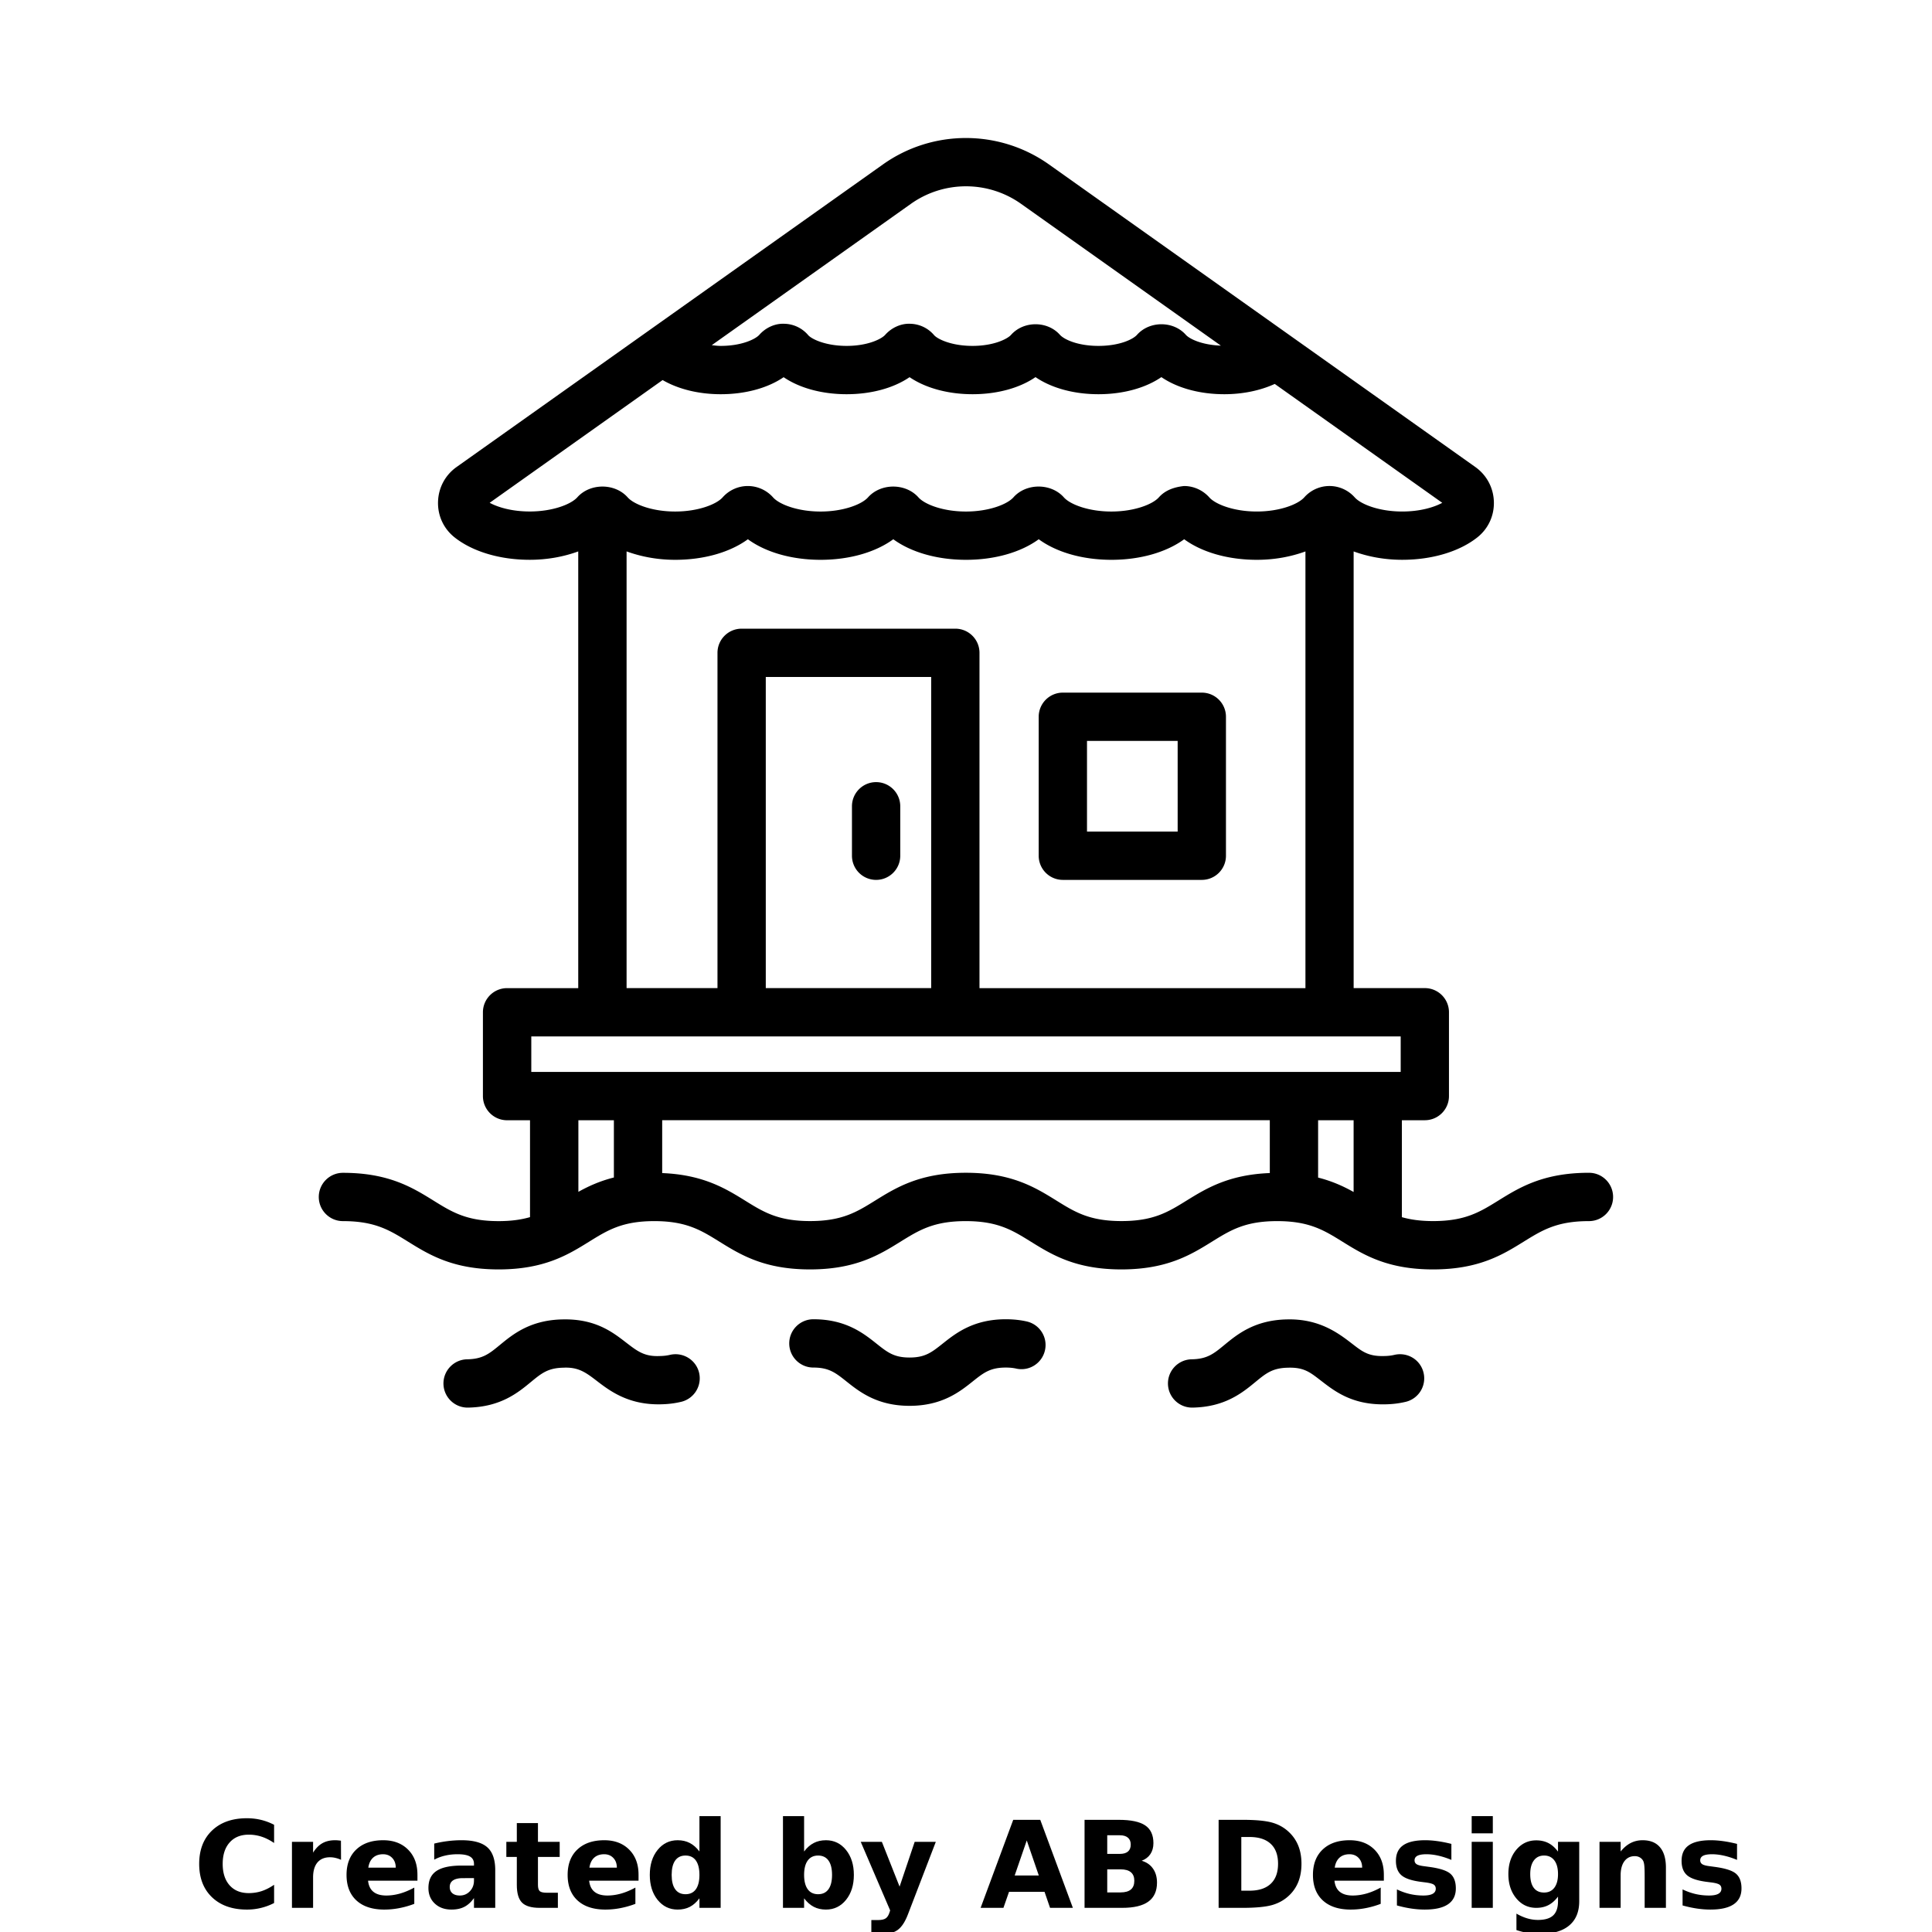 <svg width="700pt" height="700pt" viewBox="0 0 700 700" xmlns="http://www.w3.org/2000/svg"
    xmlns:xlink="http://www.w3.org/1999/xlink">
    <defs>
        <symbol id="a" overflow="visible">
            <path
                d="M29.312-1.75A20.895 20.895 0 0 1 24.578.016a21.15 21.15 0 0 1-5.11.609c-5.312 0-9.527-1.484-12.64-4.453-3.106-2.969-4.657-7-4.657-12.094s1.55-9.125 4.656-12.094c3.113-2.969 7.328-4.453 12.641-4.453 1.77 0 3.473.199 5.11.594 1.644.398 3.222.992 4.734 1.78v6.595c-1.531-1.04-3.04-1.801-4.516-2.282a14.826 14.826 0 0 0-4.671-.734c-2.938 0-5.247.945-6.922 2.828-1.68 1.875-2.516 4.465-2.516 7.766 0 3.293.836 5.882 2.516 7.765 1.675 1.875 3.984 2.813 6.922 2.813 1.632 0 3.19-.239 4.671-.719 1.477-.488 2.985-1.254 4.516-2.297z" />
        </symbol>
        <symbol id="b" overflow="visible">
            <path
                d="M21.453-17.406a10.04 10.04 0 0 0-2.016-.688 8.556 8.556 0 0 0-1.984-.234c-1.969 0-3.484.633-4.547 1.89-1.055 1.262-1.578 3.071-1.578 5.423V0H3.672v-23.922h7.656V-20c.977-1.563 2.102-2.704 3.375-3.422 1.281-.72 2.813-1.078 4.594-1.078.25 0 .523.011.828.03.3.024.734.071 1.297.141z" />
        </symbol>
        <symbol id="c" overflow="visible">
            <path
                d="M27.562-12.031v2.188H9.671c.188 1.792.832 3.136 1.938 4.03 1.113.9 2.671 1.344 4.671 1.344 1.602 0 3.25-.234 4.938-.703 1.687-.476 3.422-1.203 5.203-2.172v5.891A31.913 31.913 0 0 1 20.999.094a28.432 28.432 0 0 1-5.422.531c-4.336 0-7.703-1.097-10.109-3.297-2.398-2.207-3.594-5.297-3.594-9.265 0-3.906 1.176-6.973 3.532-9.203 2.363-2.239 5.609-3.36 9.734-3.36 3.758 0 6.77 1.137 9.031 3.406 2.258 2.262 3.39 5.282 3.39 9.063zm-7.86-2.531c0-1.457-.43-2.63-1.28-3.516-.844-.894-1.95-1.344-3.313-1.344-1.492 0-2.7.418-3.625 1.25-.918.836-1.492 2.04-1.719 3.61z" />
        </symbol>
        <symbol id="d" overflow="visible">
            <path
                d="M14.391-10.766c-1.594 0-2.793.273-3.594.813-.804.542-1.203 1.34-1.203 2.39 0 .969.32 1.73.969 2.281.644.543 1.547.813 2.703.813 1.437 0 2.644-.516 3.625-1.547.988-1.031 1.484-2.32 1.484-3.875v-.875zm11.688-2.89V-.002h-7.703v-3.547c-1.031 1.45-2.188 2.508-3.469 3.172s-2.84 1-4.672 1c-2.48 0-4.496-.722-6.047-2.172-1.543-1.445-2.312-3.32-2.312-5.625 0-2.812.96-4.867 2.89-6.171 1.938-1.313 4.97-1.97 9.094-1.97h4.516v-.609c0-1.207-.48-2.093-1.438-2.656-.949-.562-2.437-.844-4.468-.844-1.637 0-3.157.168-4.563.5a15.698 15.698 0 0 0-3.937 1.47v-5.829a41.147 41.147 0 0 1 4.937-.906 39.87 39.87 0 0 1 4.953-.313c4.32 0 7.438.856 9.344 2.563 1.914 1.7 2.875 4.46 2.875 8.281z" />
        </symbol>
        <symbol id="e" overflow="visible">
            <path
                d="M12.031-30.719v6.797h7.875v5.469h-7.875v10.14c0 1.118.219 1.872.656 2.266.438.387 1.313.578 2.625.578h3.938v5.47h-6.563C9.664 0 7.523-.63 6.265-1.89c-1.261-1.258-1.89-3.399-1.89-6.422v-10.141H.578v-5.47h3.797v-6.796z" />
        </symbol>
        <symbol id="f" overflow="visible">
            <path
                d="M19.953-20.422v-12.812h7.688V0h-7.688v-3.453c-1.055 1.406-2.215 2.437-3.484 3.094-1.274.656-2.743.984-4.407.984-2.949 0-5.37-1.172-7.265-3.516C2.91-5.234 1.969-8.25 1.969-11.937s.941-6.704 2.828-9.047C6.69-23.328 9.113-24.5 12.062-24.5c1.657 0 3.118.336 4.391 1 1.281.656 2.445 1.684 3.5 3.078zM14.906-4.938c1.645 0 2.895-.598 3.75-1.797.863-1.195 1.297-2.93 1.297-5.203 0-2.281-.434-4.02-1.297-5.219-.855-1.195-2.105-1.797-3.75-1.797-1.625 0-2.871.602-3.734 1.797-.856 1.2-1.282 2.938-1.282 5.219 0 2.273.426 4.008 1.282 5.203.863 1.2 2.11 1.797 3.734 1.797z" />
        </symbol>
        <symbol id="g" overflow="visible">
            <path
                d="M16.406-4.938c1.633 0 2.883-.597 3.75-1.796.863-1.196 1.297-2.93 1.297-5.204 0-2.28-.434-4.019-1.297-5.218-.867-1.196-2.117-1.797-3.75-1.797-1.637 0-2.89.605-3.766 1.812-.875 1.2-1.312 2.934-1.312 5.203 0 2.262.437 3.996 1.312 5.203.875 1.2 2.13 1.797 3.766 1.797zM11.328-20.42c1.05-1.395 2.219-2.422 3.5-3.079 1.281-.664 2.754-1 4.422-1 2.945 0 5.367 1.172 7.265 3.516 1.895 2.344 2.844 5.36 2.844 9.047s-.949 6.703-2.844 9.047C24.617-.546 22.195.625 19.25.625c-1.668 0-3.14-.336-4.422-1s-2.45-1.691-3.5-3.078V0H3.672v-33.234h7.656z" />
        </symbol>
        <symbol id="h" overflow="visible">
            <path
                d="M.531-23.922h7.656L14.61-7.688l5.47-16.234h7.655L17.672 2.266c-1.011 2.664-2.195 4.523-3.547 5.578-1.343 1.063-3.12 1.594-5.328 1.594H4.375V4.422h2.391c1.3 0 2.242-.21 2.828-.625.594-.406 1.055-1.148 1.39-2.219l.204-.656z" />
        </symbol>
        <symbol id="i" overflow="visible">
            <path
                d="M23.375-5.813H10.516L8.485 0H.219l11.812-31.891h9.797L33.64 0h-8.266zm-10.812-5.921h8.734l-4.359-12.688z" />
        </symbol>
        <symbol id="j" overflow="visible">
            <path
                d="M16.797-19.547c1.29 0 2.27-.281 2.938-.844.675-.57 1.015-1.414 1.015-2.531 0-1.094-.34-1.926-1.016-2.5-.667-.582-1.648-.875-2.937-.875h-4.563v6.75zm.266 13.953c1.656 0 2.898-.348 3.734-1.047.832-.695 1.25-1.754 1.25-3.172 0-1.375-.418-2.406-1.25-3.094-.824-.695-2.07-1.047-3.734-1.047h-4.828v8.36zm7.656-11.469c1.758.512 3.125 1.46 4.094 2.844.968 1.375 1.453 3.07 1.453 5.078 0 3.074-1.043 5.367-3.125 6.875-2.074 1.512-5.23 2.265-9.47 2.265H4.017v-31.89H16.36c4.426 0 7.633.671 9.625 2.015 1.988 1.336 2.984 3.477 2.984 6.422 0 1.555-.367 2.875-1.093 3.969-.731 1.086-1.782 1.89-3.157 2.422z" />
        </symbol>
        <symbol id="k" overflow="visible">
            <path
                d="M12.234-25.672v19.453h2.953c3.363 0 5.93-.832 7.703-2.5 1.77-1.664 2.656-4.086 2.656-7.266 0-3.156-.886-5.554-2.656-7.203-1.762-1.656-4.328-2.484-7.703-2.484zm-8.219-6.219h8.672c4.844 0 8.445.344 10.812 1.031 2.375.688 4.41 1.86 6.11 3.516a13.808 13.808 0 0 1 3.328 4.984c.726 1.875 1.093 4 1.093 6.375 0 2.407-.367 4.559-1.093 6.453a13.776 13.776 0 0 1-3.328 4.985c-1.711 1.648-3.762 2.82-6.157 3.515C21.054-.344 17.468 0 12.686 0H4.014z" />
        </symbol>
        <symbol id="l" overflow="visible">
            <path
                d="M22.359-23.172v5.797c-1.637-.676-3.215-1.188-4.734-1.531-1.524-.344-2.961-.516-4.313-.516-1.46 0-2.543.184-3.25.547-.7.367-1.047.922-1.047 1.672 0 .617.266 1.09.797 1.422.531.324 1.488.562 2.875.719l1.344.187c3.914.5 6.55 1.324 7.906 2.469 1.352 1.137 2.031 2.922 2.031 5.36 0 2.554-.945 4.468-2.828 5.75-1.875 1.279-4.68 1.92-8.406 1.92C11.148.625 9.515.5 7.828.25S4.406-.375 2.625-.875v-5.812a22.1 22.1 0 0 0 4.687 1.672c1.602.367 3.235.546 4.89.546 1.49 0 2.61-.203 3.36-.609.758-.414 1.14-1.031 1.14-1.844 0-.687-.26-1.195-.78-1.531-.524-.332-1.56-.594-3.11-.781l-1.344-.172c-3.406-.426-5.793-1.211-7.156-2.36-1.367-1.156-2.047-2.91-2.047-5.265 0-2.531.867-4.406 2.61-5.625 1.738-1.227 4.398-1.844 7.984-1.844 1.406 0 2.883.11 4.438.328 1.55.211 3.238.543 5.062 1z" />
        </symbol>
        <symbol id="m" overflow="visible">
            <path d="M3.672-23.922h7.656V0H3.672zm0-9.313h7.656V-27H3.672z" />
        </symbol>
        <symbol id="n" overflow="visible">
            <path
                d="M19.953-4.063c-1.055 1.399-2.215 2.422-3.484 3.079-1.274.656-2.743.984-4.407.984-2.918 0-5.328-1.148-7.234-3.453-1.906-2.3-2.86-5.227-2.86-8.781 0-3.582.954-6.516 2.86-8.797s4.316-3.422 7.234-3.422c1.664 0 3.133.328 4.407.984 1.27.649 2.43 1.68 3.484 3.094v-3.547h7.688v21.516c0 3.844-1.215 6.774-3.641 8.797-2.43 2.031-5.95 3.047-10.562 3.047-1.5 0-2.95-.117-4.344-.344a25.23 25.23 0 0 1-4.203-1.047V2.094c1.344.77 2.656 1.344 3.938 1.719s2.566.563 3.859.563c2.508 0 4.348-.547 5.516-1.641 1.164-1.094 1.75-2.805 1.75-5.14zm-5.047-14.89c-1.574 0-2.805.59-3.687 1.765-.887 1.168-1.329 2.82-1.329 4.953 0 2.188.426 3.852 1.282 4.985.851 1.136 2.097 1.703 3.734 1.703 1.594 0 2.832-.582 3.719-1.75.883-1.176 1.328-2.82 1.328-4.938 0-2.133-.445-3.785-1.328-4.953-.887-1.176-2.125-1.766-3.719-1.766z" />
        </symbol>
        <symbol id="o" overflow="visible">
            <path
                d="M27.734-14.562V0h-7.703v-11.156c0-2.063-.047-3.484-.14-4.266-.087-.78-.243-1.359-.47-1.734a3.15 3.15 0 0 0-1.218-1.156c-.512-.281-1.094-.422-1.75-.422-1.594 0-2.852.617-3.766 1.844-.906 1.23-1.36 2.937-1.36 5.125V0H3.673v-23.922h7.656v3.5c1.144-1.395 2.363-2.422 3.656-3.078 1.3-.664 2.738-1 4.312-1 2.758 0 4.852.851 6.282 2.547 1.437 1.687 2.156 4.152 2.156 7.39z" />
        </symbol>
    </defs>
    <path
        d="M385.09 318.8h50.348c4.84 0 8.75-3.922 8.75-8.75v-50.348c0-4.828-3.91-8.75-8.75-8.75H385.09a8.748 8.748 0 0 0-8.75 8.75v50.348a8.748 8.748 0 0 0 8.75 8.75zm8.75-50.348h32.848V301.3H393.84zM317.43 318.8c4.828 0 8.75-3.922 8.75-8.75v-17.922c0-4.828-3.922-8.75-8.75-8.75s-8.75 3.922-8.75 8.75v17.922a8.75 8.75 0 0 0 8.75 8.75z" />
    <path
        d="M575.73 424.92c-16.609 0-25.242 5.348-32.848 10.062-6.71 4.156-12.004 7.438-23.633 7.438-4.621 0-8.215-.536-11.324-1.418V405.88h8.313c4.84 0 8.75-3.922 8.75-8.75v-30.37c0-4.829-3.91-8.75-8.75-8.75h-25.786l-.003-158.22c5.214 1.898 11.164 3.035 17.598 3.035 10.789 0 20.71-2.957 27.23-8.13 3.937-3.124 6.117-7.823 5.984-12.862-.14-5.094-2.598-9.703-6.746-12.645l-154.44-109.6c-18.008-12.766-42.184-12.785-60.184 0l-154.44 109.6c-4.156 2.941-6.606 7.55-6.746 12.637-.14 5.047 2.047 9.738 5.992 12.87 6.512 5.165 16.434 8.13 27.223 8.13 6.43 0 12.383-1.137 17.586-3.035v158.23h-25.785c-4.828 0-8.75 3.921-8.75 8.75v30.37c0 4.829 3.922 8.75 8.75 8.75h8.312v35.099c-3.113.902-6.73 1.445-11.375 1.445-11.609 0-16.895-3.281-23.59-7.438-7.605-4.714-16.223-10.062-32.82-10.062-4.828 0-8.75 3.922-8.75 8.75 0 4.828 3.922 8.75 8.75 8.75 11.61 0 16.895 3.281 23.59 7.438 7.606 4.715 16.223 10.062 32.82 10.062 16.59 0 25.207-5.348 32.812-10.062 6.696-4.156 11.988-7.438 23.59-7.438s16.895 3.281 23.59 7.438c7.606 4.715 16.223 10.062 32.82 10.062 16.598 0 25.22-5.348 32.82-10.062 6.704-4.156 11.988-7.438 23.61-7.438 11.601 0 16.886 3.281 23.581 7.438 7.606 4.715 16.223 10.062 32.812 10.062 16.598 0 25.227-5.348 32.84-10.062 6.704-4.156 11.988-7.438 23.61-7.438 11.628 0 16.93 3.281 23.632 7.438 7.606 4.715 16.23 10.062 32.848 10.062s25.242-5.348 32.848-10.062c6.711-4.156 12.004-7.438 23.633-7.438 4.84 0 8.75-3.922 8.75-8.75 0-4.832-3.894-8.761-8.73-8.761zM330.03 73.86c11.945-8.48 27.992-8.48 39.926 0l72.391 51.371c-6.879-.262-11.375-2.406-12.738-3.965-4.488-5.023-13.074-5.082-17.648.043-1.418 1.617-6.309 4.016-13.965 4.016s-12.555-2.399-14.008-4.059c-4.488-5.023-13.074-5.082-17.648.043-1.363 1.547-6.371 4.016-13.965 4.016-7.656 0-12.625-2.442-13.914-3.867a11.647 11.647 0 0 0-8.723-4.149c-3.273-.14-6.675 1.383-9.011 4-1.364 1.547-6.371 4.016-13.965 4.016-7.657 0-12.672-2.47-13.914-3.867a11.642 11.642 0 0 0-8.743-4.149c-3.289-.148-6.675 1.39-8.984 4-1.375 1.559-6.379 4.016-13.973 4.016-1.191 0-2.203-.149-3.266-.262zM191.94 185.32c-6.484 0-11.496-1.516-14.523-3.148l62.66-44.47c5.602 3.254 12.977 5.13 21.07 5.13 8.934 0 17.047-2.25 22.777-6.169 5.758 3.93 13.887 6.168 22.836 6.168 8.941 0 17.07-2.257 22.793-6.175 5.785 3.93 13.914 6.175 22.82 6.175 8.953 0 17.09-2.257 22.812-6.195 5.75 3.938 13.867 6.195 22.801 6.195 8.941 0 17.078-2.257 22.801-6.195 5.75 3.938 13.867 6.195 22.801 6.195 6.79 0 13.098-1.363 18.277-3.726l60.691 43.078c-3.035 1.637-8.05 3.148-14.523 3.148-8.297 0-14.938-2.582-17.203-5.129a12.237 12.237 0 0 0-9.144-4.113 12.2 12.2 0 0 0-9.118 4.106c-2.285 2.554-8.925 5.136-17.219 5.136-8.297 0-14.938-2.582-17.21-5.129-.009-.007-.009-.007-.009-.015-2.335-2.598-5.652-4.094-9.125-4.094-3.57.387-6.808 1.496-9.125 4.105-2.285 2.555-8.925 5.137-17.219 5.137-8.296 0-14.938-2.582-17.203-5.129-4.644-5.234-13.66-5.215-18.27-.008-2.285 2.555-8.925 5.137-17.219 5.137-8.296 0-14.938-2.582-17.203-5.129-4.644-5.222-13.633-5.215-18.262-.008-2.273 2.555-8.925 5.137-17.21 5.137-8.297 0-14.946-2.582-17.212-5.137a12.247 12.247 0 0 0-9.125-4.105h-.007a12.2 12.2 0 0 0-9.118 4.105c-2.273 2.555-8.918 5.137-17.21 5.137-8.297 0-14.939-2.582-17.204-5.129-4.636-5.222-13.633-5.215-18.262-.008-2.285 2.54-8.933 5.122-17.219 5.122zm35.086 14.465c5.215 1.898 11.164 3.047 17.598 3.047 10.438 0 19.879-2.723 26.348-7.453 6.457 4.726 15.898 7.453 26.348 7.453 10.43 0 19.871-2.723 26.336-7.453 6.457 4.726 15.906 7.453 26.348 7.453 10.43 0 19.871-2.723 26.348-7.453 6.457 4.734 15.898 7.453 26.348 7.453 10.43 0 19.871-2.723 26.348-7.453 6.45 4.726 15.898 7.453 26.348 7.453 6.43 0 12.371-1.137 17.586-3.035v158.23l-118.1-.004v-121.49c0-4.828-3.922-8.75-8.75-8.75h-77.43c-4.828 0-8.75 3.922-8.75 8.75v121.48h-32.934v-158.22zm110.36 158.23h-59.93v-112.73h59.93zm-144.89 17.5h315v12.871h-315zm17.062 56.312v-25.945h12.863v20.746c-5.129 1.297-9.242 3.172-12.863 5.2zm220.38 3.152c-6.703 4.157-11.988 7.438-23.609 7.438-11.602 0-16.895-3.281-23.582-7.438-7.605-4.714-16.223-10.062-32.812-10.062-16.598 0-25.219 5.348-32.828 10.062-6.695 4.157-11.988 7.438-23.598 7.438s-16.895-3.281-23.59-7.438c-7.148-4.437-15.277-9.363-29.996-9.949v-19.152h220.15v19.145c-14.801.567-22.957 5.512-30.133 9.957zm47.637-8.32v-20.773h12.863v25.996c-3.625-2.031-7.734-3.922-12.863-5.223zm27.655 64.231c-1.11.27-2.336.41-3.727.43-5.957.168-8.078-1.758-12.074-4.82-4.75-3.649-11.664-8.715-23.039-8.454-11.777.203-18.105 5.418-22.734 9.223-3.886 3.203-6.238 5.137-11.89 5.234-4.829.086-8.68 4.07-8.594 8.899.086 4.777 3.98 8.601 8.75 8.601h.156c11.762-.203 18.086-5.418 22.715-9.222 3.894-3.203 6.238-5.137 11.89-5.235 5.923-.183 8.087 1.758 12.095 4.828 4.75 3.649 11.105 8.672 23.02 8.446 2.687-.043 5.144-.34 7.515-.91a8.745 8.745 0 0 0 6.465-10.551c-1.125-4.707-5.797-7.551-10.547-6.47zm-262.49 0c-1.121.27-2.336.41-3.746.43-5.512.246-8.067-1.758-12.06-4.82-4.75-3.649-11.015-8.715-23.046-8.454-11.77.203-18.094 5.418-22.723 9.223-3.887 3.203-6.238 5.137-11.891 5.234-4.828.086-8.68 4.07-8.602 8.899.086 4.777 3.989 8.601 8.75 8.601h.157c11.77-.203 18.105-5.418 22.723-9.23 3.886-3.203 6.23-5.137 11.89-5.235 5.391-.253 8.086 1.75 12.095 4.829 4.75 3.648 11.46 8.671 23.004 8.445 2.695-.043 5.152-.34 7.523-.91a8.762 8.762 0 0 0 6.477-10.551c-1.137-4.684-5.844-7.555-10.551-6.461zm129.25-12.1c-2.356-.535-4.898-.797-7.57-.797-11.77 0-18.191 5.11-22.883 8.836-3.946 3.133-6.328 5.031-11.98 5.031-5.653 0-8.031-1.89-11.98-5.031-4.692-3.727-11.105-8.836-22.871-8.836-4.828 0-8.75 3.922-8.75 8.75s3.922 8.75 8.75 8.75c5.652 0 8.03 1.89 11.98 5.031 4.691 3.727 11.105 8.836 22.87 8.836 11.77 0 18.192-5.101 22.872-8.836 3.945-3.14 6.328-5.03 11.988-5.03 1.39 0 2.652.12 3.746.366 4.715 1.078 9.39-1.906 10.449-6.625 1.062-4.714-1.906-9.386-6.621-10.445z" />
    <use x="70" y="691.25" xlink:href="#a" />
    <use x="102.109" y="691.25" xlink:href="#b" />
    <use x="123.684" y="691.25" xlink:href="#c" />
    <use x="153.355" y="691.25" xlink:href="#d" />
    <use x="182.879" y="691.25" xlink:href="#e" />
    <use x="203.793" y="691.25" xlink:href="#c" />
    <use x="233.465" y="691.25" xlink:href="#f" />
    <use x="280.012" y="691.25" xlink:href="#g" />
    <use x="311.328" y="691.25" xlink:href="#h" />
    <use x="355.078" y="691.25" xlink:href="#i" />
    <use x="388.938" y="691.25" xlink:href="#j" />
    <use x="437.516" y="691.25" xlink:href="#k" />
    <use x="473.832" y="691.25" xlink:href="#c" />
    <use x="503.504" y="691.25" xlink:href="#l" />
    <use x="529.547" y="691.25" xlink:href="#m" />
    <use x="544.543" y="691.25" xlink:href="#n" />
    <use x="575.859" y="691.25" xlink:href="#o" />
    <use x="607.004" y="691.25" xlink:href="#l" />
</svg>